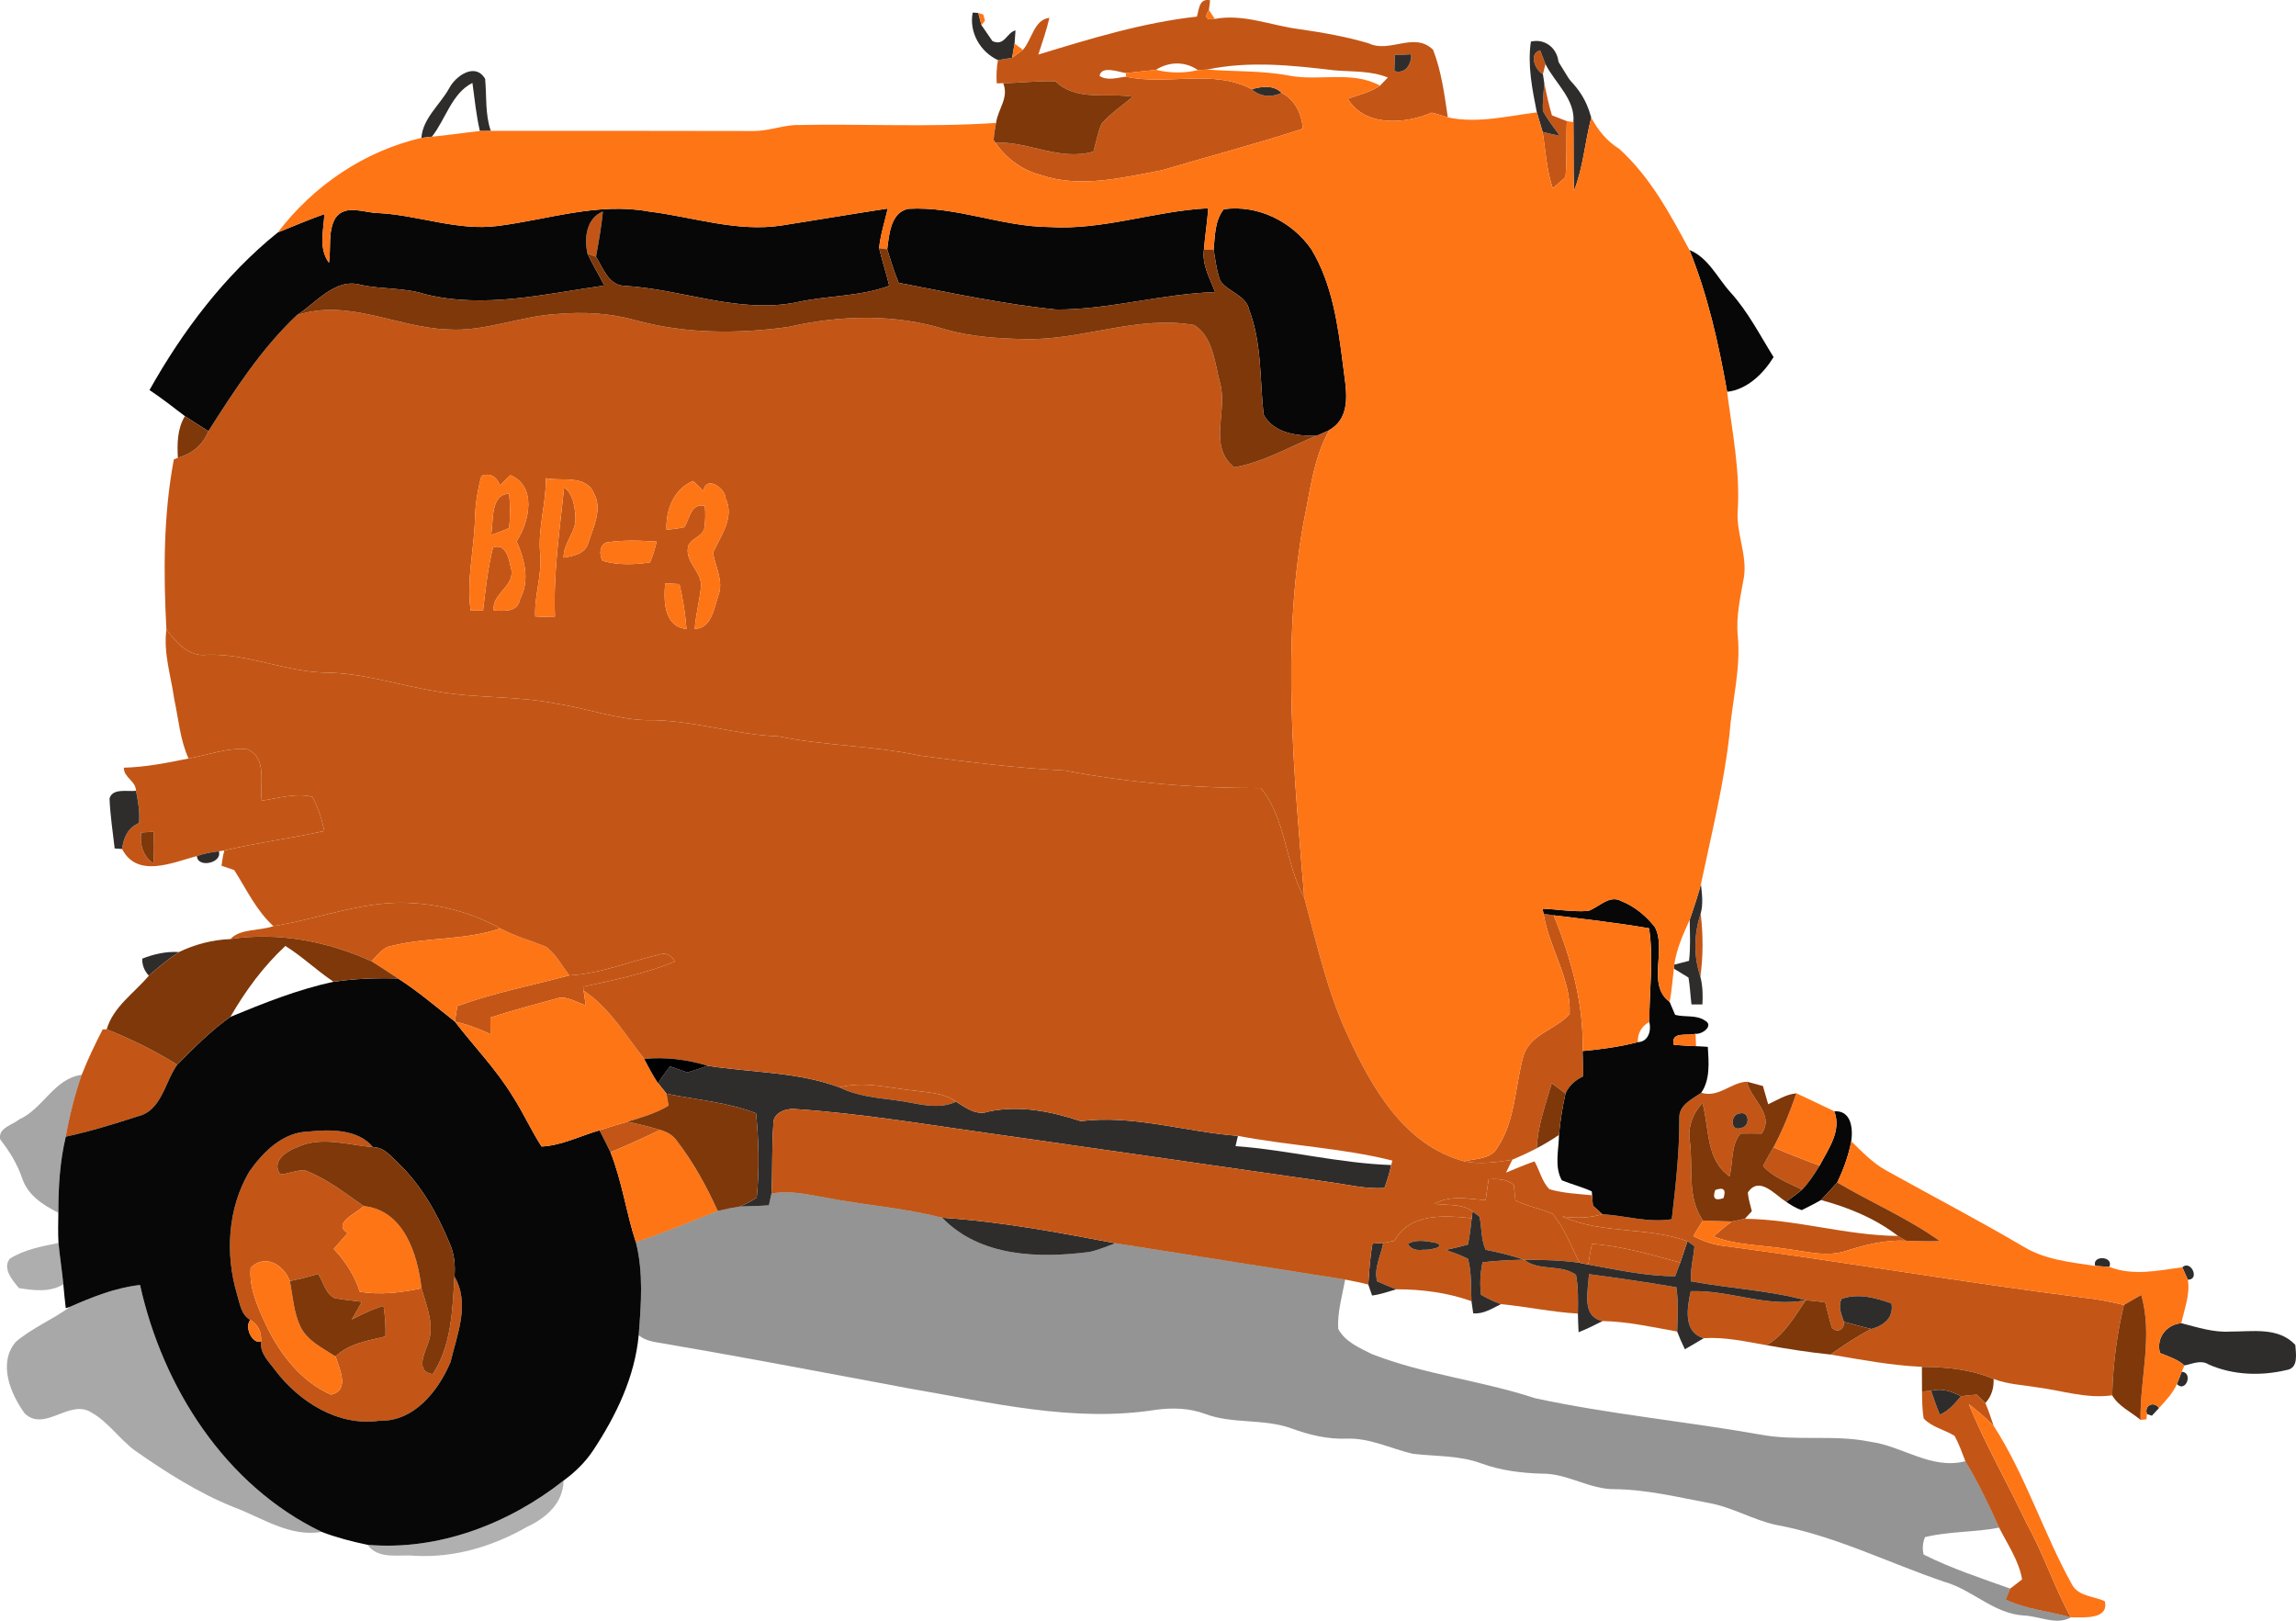 <svg width="17" height="12" viewBox="0 0 17 12" fill="none" xmlns="http://www.w3.org/2000/svg">
<path d="M8.862 0.123C8.879 0.066 8.878 -0.014 8.96 0.002C8.958 0.02 8.953 0.056 8.951 0.074C8.915 0.129 8.93 0.151 8.995 0.14C9.208 0.1 9.413 0.19 9.621 0.216C9.794 0.241 9.967 0.271 10.135 0.321C10.29 0.396 10.473 0.231 10.611 0.369C10.673 0.528 10.695 0.701 10.72 0.869C10.68 0.858 10.641 0.842 10.6 0.834C10.406 0.919 10.103 0.941 9.98 0.731C10.061 0.703 10.146 0.683 10.218 0.634C10.233 0.619 10.262 0.589 10.276 0.574C10.151 0.523 10.014 0.532 9.883 0.521C9.571 0.484 9.25 0.449 8.939 0.515C8.922 0.516 8.887 0.518 8.87 0.519C8.775 0.453 8.655 0.455 8.559 0.517C8.485 0.525 8.411 0.533 8.337 0.541C8.281 0.533 8.155 0.483 8.141 0.562C8.199 0.601 8.273 0.574 8.337 0.568C8.644 0.635 8.983 0.508 9.269 0.661C9.329 0.718 9.416 0.722 9.49 0.688C9.59 0.74 9.639 0.844 9.646 0.953C9.299 1.066 8.947 1.159 8.597 1.262C8.305 1.316 7.996 1.395 7.704 1.295C7.567 1.26 7.449 1.172 7.37 1.056C7.616 1.046 7.849 1.195 8.096 1.122C8.116 1.053 8.128 0.981 8.156 0.916C8.224 0.838 8.31 0.782 8.387 0.716C8.196 0.686 7.968 0.752 7.815 0.602C7.686 0.597 7.557 0.614 7.428 0.616L7.38 0.617C7.376 0.559 7.379 0.501 7.389 0.445C7.416 0.44 7.468 0.432 7.494 0.428C7.514 0.413 7.555 0.384 7.574 0.369C7.642 0.292 7.655 0.146 7.77 0.132C7.749 0.224 7.717 0.314 7.688 0.404C8.072 0.287 8.462 0.167 8.862 0.123ZM10.327 0.407C10.327 0.437 10.325 0.496 10.324 0.526C10.405 0.551 10.453 0.475 10.448 0.402C10.418 0.404 10.358 0.406 10.327 0.407Z" fill="#C35616"/>
<path d="M11.424 0.549C11.364 0.519 11.318 0.393 11.404 0.373C11.414 0.399 11.433 0.45 11.443 0.475C11.438 0.494 11.428 0.531 11.424 0.549Z" fill="#C35616"/>
<path d="M11.424 0.823C11.42 0.753 11.43 0.684 11.434 0.614C11.45 0.694 11.467 0.775 11.491 0.854C11.518 0.864 11.573 0.886 11.601 0.897C11.595 1.035 11.604 1.174 11.591 1.312C11.567 1.333 11.52 1.373 11.497 1.394C11.451 1.259 11.444 1.116 11.422 0.977C11.464 0.987 11.506 0.997 11.549 1.006C11.506 0.945 11.46 0.887 11.424 0.823Z" fill="#C35616"/>
<path d="M4.35 1.878C4.324 1.763 4.341 1.616 4.464 1.566C4.453 1.679 4.433 1.79 4.413 1.901C4.397 1.895 4.366 1.884 4.35 1.878Z" fill="#C35616"/>
<path d="M2.196 2.335C2.572 2.206 2.938 2.425 3.312 2.439C3.59 2.458 3.851 2.34 4.125 2.325C4.319 2.308 4.516 2.318 4.705 2.371C5.072 2.472 5.461 2.473 5.836 2.421C6.218 2.333 6.627 2.322 7.003 2.44C7.196 2.495 7.398 2.507 7.597 2.511C8.015 2.519 8.423 2.332 8.843 2.407C8.982 2.495 8.994 2.687 9.033 2.834C9.094 3.04 8.941 3.303 9.138 3.46C9.355 3.423 9.547 3.308 9.748 3.226C9.772 3.215 9.819 3.195 9.843 3.184C9.724 3.394 9.7 3.64 9.651 3.873C9.486 4.79 9.582 5.724 9.657 6.646C9.514 6.391 9.523 6.061 9.335 5.835C8.849 5.836 8.363 5.797 7.885 5.705C7.525 5.687 7.166 5.642 6.808 5.594C6.463 5.52 6.109 5.523 5.764 5.452C5.433 5.44 5.116 5.326 4.784 5.332C4.557 5.325 4.343 5.243 4.119 5.21C3.831 5.151 3.534 5.172 3.244 5.121C2.966 5.078 2.697 4.983 2.413 4.98C2.114 4.975 1.835 4.838 1.534 4.848C1.398 4.866 1.306 4.758 1.232 4.661C1.21 4.241 1.209 3.817 1.287 3.402L1.317 3.389C1.422 3.36 1.503 3.294 1.543 3.192C1.736 2.889 1.934 2.583 2.196 2.335ZM3.565 3.524C3.537 3.623 3.521 3.726 3.517 3.829C3.513 4.061 3.452 4.289 3.485 4.521C3.508 4.521 3.554 4.52 3.577 4.52C3.595 4.363 3.612 4.207 3.65 4.054C3.753 4.016 3.771 4.155 3.788 4.226C3.8 4.347 3.639 4.401 3.656 4.52C3.73 4.524 3.834 4.535 3.85 4.437C3.925 4.296 3.884 4.144 3.825 4.007C3.92 3.864 3.977 3.601 3.779 3.518C3.753 3.543 3.727 3.568 3.702 3.594C3.681 3.533 3.628 3.497 3.565 3.524ZM4.042 3.541C4.044 3.727 3.983 3.908 3.999 4.094C4.016 4.252 3.956 4.406 3.963 4.564C4.012 4.567 4.061 4.567 4.109 4.565C4.096 4.243 4.144 3.927 4.177 3.609C4.245 3.659 4.256 3.752 4.261 3.83C4.268 3.939 4.17 4.021 4.173 4.129C4.245 4.118 4.334 4.1 4.356 4.019C4.393 3.903 4.463 3.769 4.397 3.652C4.339 3.513 4.161 3.565 4.042 3.541ZM4.935 3.921C4.979 3.919 5.024 3.913 5.068 3.903C5.106 3.838 5.118 3.72 5.219 3.746C5.224 3.8 5.223 3.854 5.216 3.908C5.204 3.978 5.102 3.986 5.093 4.057C5.076 4.169 5.208 4.242 5.189 4.356C5.178 4.456 5.151 4.555 5.144 4.656C5.269 4.654 5.287 4.501 5.319 4.409C5.359 4.302 5.297 4.198 5.279 4.094C5.335 3.966 5.442 3.834 5.372 3.688C5.369 3.61 5.225 3.518 5.209 3.635C5.183 3.61 5.157 3.586 5.132 3.561C4.989 3.621 4.929 3.774 4.935 3.921ZM4.488 4.017C4.437 4.04 4.437 4.109 4.461 4.152C4.575 4.186 4.697 4.181 4.813 4.164C4.834 4.114 4.85 4.062 4.862 4.01C4.738 4.002 4.612 3.997 4.488 4.017ZM4.925 4.319C4.914 4.448 4.914 4.639 5.083 4.657C5.074 4.545 5.057 4.434 5.031 4.325C5.005 4.323 4.951 4.321 4.925 4.319Z" fill="#C35616"/>
<path d="M3.636 3.96C3.656 3.859 3.628 3.658 3.77 3.656C3.778 3.74 3.779 3.824 3.77 3.909C3.727 3.929 3.682 3.946 3.636 3.96Z" fill="#C35616"/>
<path d="M1.396 5.616C1.54 5.591 1.682 5.534 1.83 5.547C1.982 5.612 1.921 5.799 1.938 5.928C2.062 5.911 2.187 5.869 2.313 5.9C2.355 5.98 2.384 6.065 2.401 6.153C2.156 6.207 1.905 6.239 1.661 6.297L1.62 6.303C1.565 6.309 1.51 6.32 1.458 6.338C1.279 6.386 1.016 6.505 0.904 6.286C0.914 6.204 0.947 6.127 1.029 6.094C1.038 6.014 1.022 5.933 1.007 5.855C1.006 5.781 0.916 5.758 0.917 5.684C1.079 5.68 1.238 5.648 1.396 5.616ZM1.045 6.164C1.033 6.249 1.06 6.345 1.136 6.392C1.141 6.314 1.142 6.236 1.136 6.158C1.113 6.16 1.068 6.163 1.045 6.164Z" fill="#C35616"/>
<path d="M2.024 6.857C2.374 6.802 2.714 6.657 3.073 6.688C3.294 6.704 3.511 6.766 3.704 6.874C3.445 6.964 3.166 6.937 2.902 7.003C2.834 7.012 2.796 7.073 2.751 7.117C2.425 6.97 2.061 6.899 1.706 6.953C1.778 6.874 1.923 6.894 2.024 6.857Z" fill="#C35616"/>
<path d="M11.429 6.766C11.447 6.769 11.485 6.774 11.504 6.777C11.633 7.097 11.728 7.434 11.718 7.782C11.72 7.844 11.726 7.907 11.721 7.97C11.664 7.997 11.617 8.038 11.591 8.097C11.557 8.07 11.523 8.045 11.489 8.021C11.444 8.179 11.385 8.336 11.378 8.502C11.319 8.533 11.258 8.561 11.197 8.587C11.08 8.606 10.96 8.622 10.842 8.599C10.923 8.577 11.031 8.585 11.082 8.505C11.221 8.303 11.216 8.048 11.279 7.82C11.327 7.656 11.521 7.624 11.622 7.507C11.634 7.246 11.469 7.019 11.429 6.766Z" fill="#C35616"/>
<path d="M12.59 7.232C12.539 7.079 12.542 6.917 12.592 6.764C12.611 6.919 12.611 7.077 12.59 7.232Z" fill="#C35616"/>
<path d="M4.216 7.222C4.447 7.209 4.661 7.119 4.883 7.067C4.931 7.05 4.976 7.076 4.997 7.119C4.779 7.209 4.547 7.256 4.317 7.306L4.321 7.334C4.325 7.361 4.333 7.416 4.337 7.443C4.266 7.422 4.194 7.368 4.118 7.394C3.955 7.439 3.792 7.481 3.631 7.534C3.631 7.575 3.631 7.616 3.632 7.657C3.547 7.618 3.46 7.584 3.368 7.564C3.373 7.536 3.382 7.478 3.386 7.449C3.655 7.351 3.94 7.295 4.216 7.222Z" fill="#C35616"/>
<path d="M0.76 7.622L0.79 7.621C0.971 7.693 1.146 7.779 1.312 7.883C1.22 8.013 1.196 8.226 1.018 8.266C0.843 8.323 0.667 8.377 0.487 8.416C0.515 8.261 0.553 8.107 0.605 7.958C0.65 7.843 0.704 7.731 0.76 7.622Z" fill="#C35616"/>
<path d="M6.216 8.051C6.4 8.002 6.586 8.057 6.77 8.075C6.875 8.09 6.989 8.091 7.079 8.157C6.935 8.224 6.782 8.164 6.635 8.147C6.493 8.128 6.347 8.116 6.216 8.051Z" fill="#C35616"/>
<path d="M12.596 8.091C12.727 8.13 12.815 8.014 12.935 8.009C12.963 8.144 13.142 8.247 13.044 8.393C12.992 8.392 12.939 8.392 12.887 8.393C12.814 8.48 12.833 8.605 12.806 8.71C12.627 8.585 12.658 8.353 12.605 8.167C12.534 8.243 12.495 8.346 12.512 8.45C12.538 8.648 12.488 8.862 12.609 9.037C12.584 9.074 12.561 9.112 12.538 9.152C12.602 9.186 12.671 9.211 12.744 9.222C13.643 9.341 14.536 9.495 15.436 9.609C15.533 9.619 15.63 9.639 15.726 9.662C15.673 9.881 15.645 10.105 15.639 10.331C15.451 10.358 15.268 10.296 15.084 10.272C14.976 10.254 14.864 10.25 14.761 10.21C14.593 10.139 14.41 10.121 14.23 10.12C14.002 10.11 13.778 10.067 13.553 10.029C13.65 9.961 13.748 9.895 13.854 9.84C13.947 9.816 14.023 9.757 14.005 9.651C13.888 9.609 13.758 9.573 13.636 9.617C13.607 9.674 13.634 9.731 13.653 9.787C13.657 9.844 13.602 9.874 13.563 9.829C13.544 9.768 13.531 9.705 13.514 9.643C13.466 9.636 13.418 9.631 13.37 9.627C13.092 9.553 12.803 9.539 12.521 9.487C12.514 9.399 12.539 9.314 12.546 9.227C12.533 9.218 12.507 9.199 12.494 9.19C12.195 9.081 11.858 9.139 11.568 9.007C11.667 9.021 11.767 9.019 11.864 8.99C12.035 9.001 12.205 9.055 12.378 9.027C12.407 8.779 12.435 8.531 12.434 8.281C12.429 8.181 12.528 8.139 12.596 8.091ZM12.877 8.245C12.81 8.255 12.811 8.382 12.891 8.351C12.962 8.342 12.954 8.221 12.877 8.245Z" fill="#C35616"/>
<path d="M4.439 8.369C4.507 8.346 4.575 8.325 4.644 8.306C4.726 8.322 4.808 8.342 4.888 8.366C4.766 8.424 4.644 8.48 4.52 8.531C4.494 8.476 4.466 8.423 4.439 8.369Z" fill="#C35616"/>
<path d="M1.847 8.673C1.95 8.527 2.095 8.382 2.286 8.378C2.446 8.361 2.653 8.36 2.762 8.494C2.577 8.478 2.381 8.41 2.203 8.493C2.122 8.523 2.006 8.597 2.075 8.695C2.137 8.692 2.197 8.66 2.26 8.666C2.419 8.726 2.554 8.834 2.693 8.93C2.643 8.982 2.457 9.056 2.574 9.13C2.541 9.17 2.505 9.208 2.471 9.247C2.557 9.338 2.626 9.443 2.664 9.564C2.816 9.59 2.972 9.57 3.121 9.539C3.159 9.673 3.224 9.819 3.165 9.958C3.138 10.032 3.079 10.157 3.204 10.174C3.344 9.96 3.35 9.698 3.365 9.451C3.482 9.653 3.385 9.878 3.336 10.084C3.247 10.297 3.066 10.527 2.811 10.519C2.505 10.564 2.216 10.38 2.037 10.145C1.991 10.081 1.923 10.021 1.933 9.934C1.939 9.868 1.912 9.805 1.853 9.773C1.785 9.735 1.777 9.654 1.756 9.587C1.666 9.287 1.685 8.945 1.847 8.673ZM1.856 9.387C1.843 9.539 1.91 9.681 1.972 9.815C2.074 10.027 2.231 10.23 2.451 10.326C2.593 10.294 2.513 10.134 2.484 10.043C2.585 9.946 2.724 9.927 2.854 9.895C2.857 9.819 2.851 9.744 2.84 9.669C2.757 9.693 2.68 9.731 2.604 9.77C2.629 9.727 2.655 9.683 2.679 9.639C2.612 9.629 2.544 9.625 2.477 9.611C2.408 9.578 2.395 9.491 2.355 9.432C2.286 9.454 2.216 9.471 2.146 9.485C2.1 9.364 1.962 9.28 1.856 9.387ZM2.82 10.134C2.842 10.156 2.842 10.156 2.82 10.134Z" fill="#C35616"/>
<path d="M13.131 8.495C13.244 8.543 13.358 8.589 13.473 8.63C13.435 8.693 13.394 8.755 13.344 8.808C13.243 8.759 13.131 8.719 13.054 8.633C13.078 8.586 13.104 8.541 13.131 8.495Z" fill="#C35616"/>
<path d="M11.022 8.732C11.085 8.727 11.155 8.729 11.208 8.772C11.212 8.811 11.216 8.85 11.221 8.889C11.309 8.931 11.405 8.948 11.495 8.987C11.585 9.093 11.632 9.228 11.696 9.35C11.56 9.33 11.422 9.328 11.285 9.327C11.192 9.296 11.097 9.272 11.001 9.254C10.964 9.177 10.973 9.089 10.954 9.008C10.941 8.998 10.916 8.979 10.903 8.969C10.822 8.909 10.716 8.927 10.622 8.913C10.74 8.846 10.873 8.877 11 8.886C11.007 8.834 11.014 8.783 11.022 8.732Z" fill="#C35616"/>
<path d="M10.325 9.187C10.438 8.979 10.697 8.999 10.897 9.02C10.89 9.085 10.882 9.151 10.869 9.215C10.814 9.23 10.759 9.243 10.704 9.255C10.76 9.273 10.815 9.294 10.869 9.32C10.897 9.422 10.89 9.529 10.895 9.634C10.716 9.57 10.526 9.546 10.338 9.546C10.29 9.527 10.243 9.508 10.197 9.487C10.17 9.393 10.225 9.295 10.242 9.203C10.263 9.199 10.304 9.191 10.325 9.187ZM10.424 9.21C10.445 9.247 10.484 9.261 10.54 9.253C10.562 9.258 10.713 9.238 10.635 9.203C10.567 9.19 10.486 9.173 10.424 9.21Z" fill="#C35616"/>
<path d="M12.823 9.044C12.847 9.039 12.895 9.029 12.919 9.024C13.3 9.028 13.671 9.148 14.053 9.151C14.067 9.159 14.095 9.177 14.11 9.186C13.962 9.18 13.82 9.214 13.681 9.258C13.53 9.312 13.373 9.265 13.221 9.246C13.043 9.218 12.857 9.221 12.688 9.155C12.732 9.116 12.776 9.078 12.823 9.044Z" fill="#C35616"/>
<path d="M11.787 9.21C12.01 9.225 12.225 9.291 12.441 9.348C12.431 9.373 12.413 9.424 12.403 9.449C12.186 9.449 11.972 9.401 11.76 9.363C11.767 9.311 11.777 9.26 11.787 9.21Z" fill="#C35616"/>
<path d="M10.977 9.346C11.079 9.334 11.182 9.329 11.285 9.327C11.396 9.415 11.556 9.357 11.669 9.439C11.687 9.534 11.684 9.63 11.683 9.726C11.491 9.715 11.303 9.674 11.113 9.656C11.061 9.637 11.013 9.614 10.966 9.587C10.956 9.507 10.96 9.425 10.977 9.346Z" fill="#C35616"/>
<path d="M11.765 9.434C11.981 9.463 12.197 9.494 12.412 9.531C12.428 9.639 12.421 9.749 12.418 9.859C12.235 9.826 12.053 9.785 11.866 9.781C11.704 9.748 11.761 9.551 11.765 9.434Z" fill="#C35616"/>
<path d="M12.519 9.56C12.805 9.55 13.082 9.683 13.37 9.627C13.287 9.749 13.212 9.884 13.08 9.96C12.927 9.933 12.772 9.898 12.615 9.908C12.46 9.864 12.492 9.68 12.519 9.56Z" fill="#C35616"/>
<path d="M14.231 10.303C14.248 10.301 14.282 10.299 14.298 10.298C14.318 10.357 14.339 10.416 14.363 10.474C14.429 10.447 14.474 10.391 14.519 10.338C14.558 10.333 14.598 10.328 14.637 10.326C14.653 10.341 14.684 10.372 14.7 10.388C14.723 10.443 14.742 10.499 14.761 10.556C14.703 10.499 14.642 10.446 14.578 10.397C14.701 10.7 14.867 10.984 15.006 11.281C15.131 11.504 15.209 11.75 15.333 11.975C15.173 11.929 15.002 11.916 14.851 11.843C14.859 11.823 14.876 11.783 14.884 11.762C14.906 11.745 14.95 11.711 14.972 11.694C14.948 11.554 14.864 11.435 14.802 11.311C14.727 11.143 14.647 10.977 14.552 10.819C14.527 10.755 14.505 10.691 14.472 10.631C14.397 10.585 14.303 10.567 14.243 10.502C14.232 10.435 14.232 10.369 14.231 10.303Z" fill="#C35616"/>
<path d="M7.202 0.093L7.243 0.096C7.249 0.118 7.261 0.163 7.267 0.186C7.294 0.225 7.321 0.265 7.348 0.304C7.438 0.346 7.453 0.241 7.519 0.225C7.517 0.249 7.514 0.299 7.512 0.323C7.508 0.349 7.498 0.402 7.494 0.428C7.468 0.432 7.416 0.44 7.389 0.445C7.257 0.384 7.174 0.238 7.202 0.093Z" fill="#2F2D2C"/>
<path d="M11.335 0.308C11.436 0.284 11.526 0.352 11.539 0.455C11.54 0.457 11.542 0.462 11.543 0.464C11.561 0.493 11.596 0.55 11.614 0.579C11.618 0.584 11.626 0.594 11.63 0.6C11.686 0.659 11.732 0.726 11.76 0.804C11.761 0.806 11.763 0.811 11.764 0.813C11.768 0.828 11.777 0.857 11.782 0.871C11.735 1.051 11.723 1.239 11.654 1.413C11.649 1.243 11.652 1.074 11.65 0.904C11.664 0.734 11.514 0.615 11.443 0.475C11.433 0.45 11.414 0.399 11.404 0.373C11.318 0.393 11.364 0.519 11.424 0.549C11.426 0.566 11.432 0.598 11.434 0.614C11.43 0.684 11.42 0.753 11.424 0.823C11.46 0.887 11.506 0.945 11.549 1.006C11.506 0.997 11.464 0.987 11.422 0.977C11.408 0.929 11.393 0.88 11.379 0.832C11.345 0.66 11.309 0.484 11.335 0.308Z" fill="#2F2D2C"/>
<path d="M10.327 0.407C10.358 0.406 10.418 0.404 10.448 0.402C10.453 0.475 10.405 0.551 10.324 0.526C10.325 0.496 10.327 0.437 10.327 0.407Z" fill="#2F2D2C"/>
<path d="M3.326 0.653C3.375 0.56 3.52 0.46 3.592 0.584C3.604 0.713 3.591 0.845 3.634 0.969C3.614 0.969 3.573 0.97 3.553 0.97C3.526 0.853 3.514 0.733 3.498 0.614C3.345 0.69 3.3 0.883 3.198 1.012C3.178 1.014 3.139 1.019 3.12 1.021C3.13 0.876 3.259 0.775 3.326 0.653Z" fill="#2F2D2C"/>
<path d="M9.981 0.62C10.112 0.552 9.988 0.767 9.981 0.62Z" fill="#2F2D2C"/>
<path d="M9.269 0.661C9.342 0.639 9.431 0.628 9.49 0.688C9.416 0.722 9.329 0.718 9.269 0.661Z" fill="#2F2D2C"/>
<path d="M2.483 1.615C2.56 1.505 2.703 1.58 2.81 1.578C3.104 1.595 3.389 1.711 3.685 1.673C4.056 1.626 4.428 1.496 4.804 1.566C5.132 1.606 5.457 1.721 5.79 1.669C6.051 1.628 6.311 1.584 6.573 1.544C6.551 1.641 6.519 1.737 6.509 1.837C6.531 1.93 6.562 2.022 6.584 2.116C6.367 2.197 6.13 2.187 5.905 2.237C5.47 2.328 5.048 2.138 4.616 2.116C4.503 2.106 4.464 1.983 4.413 1.901C4.433 1.79 4.453 1.679 4.464 1.566C4.341 1.616 4.324 1.763 4.35 1.878C4.387 1.958 4.434 2.035 4.475 2.114C4.036 2.176 3.587 2.288 3.146 2.178C2.993 2.129 2.83 2.143 2.674 2.11C2.484 2.053 2.341 2.243 2.196 2.335C1.934 2.583 1.736 2.889 1.543 3.192C1.485 3.155 1.426 3.119 1.369 3.081C1.283 3.015 1.197 2.948 1.107 2.888C1.352 2.45 1.666 2.036 2.057 1.721C2.172 1.675 2.286 1.626 2.402 1.585C2.396 1.706 2.357 1.839 2.436 1.946C2.452 1.837 2.426 1.713 2.483 1.615Z" fill="#070707"/>
<path d="M6.569 1.846C6.583 1.738 6.594 1.572 6.726 1.546C7.08 1.526 7.417 1.679 7.77 1.681C8.169 1.706 8.55 1.561 8.946 1.542C8.939 1.645 8.922 1.746 8.914 1.849C8.899 1.961 8.958 2.061 8.997 2.163C8.602 2.175 8.218 2.293 7.823 2.292C7.429 2.253 7.041 2.168 6.654 2.094C6.62 2.013 6.595 1.929 6.569 1.846Z" fill="#070707"/>
<path d="M9.061 1.549C9.312 1.514 9.566 1.639 9.709 1.845C9.865 2.102 9.907 2.41 9.944 2.704C9.963 2.871 10.018 3.081 9.843 3.184C9.819 3.195 9.772 3.215 9.748 3.226C9.606 3.23 9.43 3.208 9.356 3.07C9.327 2.812 9.344 2.545 9.25 2.297C9.227 2.184 9.094 2.164 9.035 2.079C9.008 2.005 8.999 1.925 8.986 1.848C8.996 1.746 8.994 1.634 9.061 1.549Z" fill="#070707"/>
<path d="M12.509 1.851C12.651 1.909 12.716 2.059 12.815 2.167C12.943 2.309 13.031 2.482 13.132 2.644C13.057 2.766 12.937 2.884 12.788 2.901C12.725 2.544 12.645 2.188 12.509 1.851Z" fill="#070707"/>
<path d="M0.811 5.912C0.833 5.833 0.945 5.863 1.007 5.855C1.022 5.933 1.038 6.014 1.029 6.094C0.947 6.127 0.914 6.204 0.904 6.286C0.89 6.285 0.863 6.283 0.849 6.282C0.835 6.159 0.816 6.036 0.811 5.912Z" fill="#2F2D2C"/>
<path d="M1.62 6.303C1.565 6.309 1.51 6.32 1.458 6.338C1.462 6.43 1.649 6.39 1.62 6.303Z" fill="#2F2D2C"/>
<path d="M12.511 6.81C12.541 6.723 12.57 6.636 12.594 6.547C12.602 6.619 12.612 6.693 12.592 6.764C12.542 6.917 12.539 7.079 12.59 7.232C12.607 7.299 12.609 7.368 12.605 7.437C12.585 7.437 12.544 7.437 12.524 7.437C12.516 7.371 12.513 7.304 12.502 7.238C12.466 7.216 12.43 7.194 12.394 7.172L12.397 7.142C12.424 7.135 12.478 7.121 12.506 7.114C12.518 7.013 12.512 6.911 12.511 6.81Z" fill="#2F2D2C"/>
<path d="M11.762 6.744C11.841 6.715 11.917 6.623 12.005 6.672C12.103 6.711 12.188 6.781 12.253 6.864C12.343 7.032 12.19 7.291 12.362 7.418C12.372 7.442 12.393 7.489 12.403 7.514C12.474 7.533 12.557 7.513 12.62 7.554C12.696 7.592 12.603 7.661 12.554 7.654C12.493 7.672 12.368 7.633 12.393 7.736C12.448 7.74 12.503 7.744 12.558 7.746C12.579 7.747 12.623 7.749 12.645 7.751C12.652 7.864 12.664 7.994 12.596 8.091C12.528 8.139 12.429 8.181 12.434 8.281C12.435 8.531 12.407 8.779 12.378 9.027C12.205 9.055 12.035 9.001 11.864 8.99C11.846 8.974 11.811 8.943 11.794 8.927C11.792 8.908 11.789 8.869 11.788 8.85L11.786 8.821C11.714 8.788 11.637 8.769 11.564 8.739C11.507 8.637 11.542 8.513 11.543 8.403C11.552 8.3 11.569 8.197 11.591 8.097C11.617 8.038 11.664 7.997 11.721 7.97C11.726 7.907 11.72 7.844 11.718 7.782C11.855 7.769 11.993 7.751 12.127 7.716C12.205 7.714 12.228 7.63 12.212 7.567C12.211 7.336 12.245 7.104 12.21 6.873C11.976 6.833 11.74 6.806 11.504 6.777C11.485 6.774 11.447 6.769 11.429 6.766L11.421 6.728C11.534 6.732 11.648 6.754 11.762 6.744ZM11.913 8.021C11.935 8.043 11.935 8.043 11.913 8.021Z" fill="#070707"/>
<path d="M1.053 7.098C1.139 7.064 1.232 7.043 1.325 7.049C1.246 7.102 1.172 7.16 1.102 7.224C1.069 7.188 1.052 7.147 1.053 7.098Z" fill="#2F2D2C"/>
<path d="M2.47 7.269C2.628 7.246 2.788 7.24 2.948 7.245C3.096 7.34 3.23 7.455 3.368 7.564C3.511 7.75 3.676 7.919 3.798 8.12C3.875 8.24 3.933 8.37 4.01 8.489C4.16 8.481 4.296 8.41 4.439 8.369C4.466 8.423 4.494 8.476 4.52 8.531C4.606 8.746 4.636 8.978 4.708 9.197C4.765 9.422 4.747 9.657 4.729 9.886C4.7 10.197 4.561 10.483 4.391 10.74C4.333 10.827 4.257 10.901 4.173 10.962C3.766 11.283 3.245 11.483 2.722 11.438C2.606 11.414 2.491 11.384 2.381 11.342C1.667 10.998 1.205 10.272 1.037 9.514C0.856 9.534 0.686 9.602 0.52 9.675L0.487 9.686C0.48 9.627 0.474 9.568 0.469 9.509C0.459 9.407 0.443 9.305 0.433 9.203C0.429 9.128 0.431 9.053 0.432 8.979C0.432 8.79 0.443 8.601 0.487 8.416C0.667 8.377 0.843 8.323 1.018 8.266C1.196 8.226 1.22 8.013 1.312 7.883C1.436 7.758 1.561 7.631 1.706 7.529C1.955 7.426 2.206 7.326 2.47 7.269ZM1.847 8.673C1.685 8.945 1.666 9.287 1.756 9.587C1.777 9.654 1.785 9.735 1.853 9.773C1.81 9.824 1.863 9.95 1.933 9.934C1.923 10.021 1.991 10.081 2.037 10.145C2.216 10.38 2.505 10.564 2.811 10.519C3.066 10.527 3.247 10.297 3.336 10.084C3.385 9.878 3.482 9.653 3.365 9.451C3.372 9.367 3.364 9.282 3.329 9.205C3.239 8.988 3.122 8.779 2.952 8.615C2.896 8.563 2.845 8.493 2.762 8.494C2.653 8.36 2.446 8.361 2.286 8.378C2.095 8.382 1.95 8.527 1.847 8.673Z" fill="#070707"/>
<path d="M4.961 7.896C5.004 7.911 5.047 7.924 5.089 7.94C5.14 7.926 5.189 7.908 5.239 7.891C5.565 7.942 5.904 7.935 6.216 8.051C6.347 8.116 6.493 8.128 6.635 8.147C6.782 8.164 6.935 8.224 7.079 8.157C7.153 8.203 7.229 8.262 7.32 8.23C7.55 8.181 7.784 8.229 8.002 8.301C8.393 8.252 8.777 8.381 9.166 8.41C9.161 8.429 9.152 8.467 9.148 8.486C9.534 8.514 9.913 8.613 10.301 8.626C10.289 8.684 10.271 8.74 10.251 8.796C10.113 8.805 9.977 8.77 9.841 8.752C9.02 8.634 8.2 8.516 7.379 8.399C6.881 8.33 6.384 8.244 5.881 8.211C5.812 8.206 5.719 8.244 5.726 8.327C5.713 8.497 5.722 8.667 5.712 8.838C5.707 8.859 5.698 8.902 5.693 8.924C5.622 8.93 5.55 8.93 5.478 8.933C5.522 8.915 5.563 8.893 5.603 8.867C5.623 8.66 5.619 8.45 5.598 8.243C5.386 8.16 5.157 8.144 4.935 8.098C4.919 8.079 4.888 8.039 4.872 8.019C4.9 7.977 4.929 7.936 4.961 7.896Z" fill="#2F2D2C"/>
<path d="M12.891 8.351C12.962 8.342 12.954 8.221 12.877 8.245C12.81 8.255 12.811 8.382 12.891 8.351Z" fill="#2F2D2C"/>
<path d="M13.581 8.228C13.707 8.22 13.721 8.354 13.707 8.45C13.687 8.556 13.65 8.658 13.603 8.755C13.563 8.799 13.524 8.842 13.483 8.885C13.437 8.912 13.388 8.936 13.34 8.96C13.298 8.946 13.26 8.922 13.225 8.898C13.265 8.869 13.305 8.839 13.344 8.808C13.394 8.755 13.435 8.693 13.473 8.63C13.537 8.508 13.638 8.371 13.581 8.228Z" fill="#070707"/>
<path d="M10.903 8.969C10.916 8.979 10.941 8.998 10.954 9.008C10.973 9.089 10.964 9.177 11.001 9.254C11.097 9.272 11.192 9.296 11.285 9.327C11.182 9.329 11.079 9.334 10.977 9.346C10.96 9.425 10.956 9.507 10.966 9.587C11.013 9.614 11.061 9.637 11.113 9.656C11.048 9.688 10.983 9.731 10.908 9.724C10.905 9.702 10.898 9.657 10.895 9.634C10.89 9.529 10.897 9.422 10.869 9.32C10.815 9.294 10.76 9.273 10.704 9.255C10.759 9.243 10.814 9.23 10.869 9.215C10.882 9.151 10.89 9.085 10.897 9.02L10.903 8.969Z" fill="#2F2D2C"/>
<path d="M6.976 9.016C7.407 9.044 7.835 9.125 8.259 9.205C8.196 9.228 8.135 9.254 8.07 9.269C7.694 9.318 7.258 9.308 6.976 9.016Z" fill="#2F2D2C"/>
<path d="M10.162 9.208C10.182 9.207 10.222 9.204 10.242 9.203C10.225 9.295 10.17 9.393 10.197 9.487C10.243 9.508 10.29 9.527 10.338 9.546C10.279 9.563 10.22 9.585 10.159 9.592C10.152 9.572 10.138 9.531 10.131 9.511C10.138 9.409 10.144 9.308 10.162 9.208Z" fill="#2F2D2C"/>
<path d="M10.424 9.21C10.486 9.173 10.567 9.19 10.635 9.203C10.713 9.238 10.562 9.258 10.54 9.253C10.484 9.261 10.445 9.247 10.424 9.21Z" fill="#2F2D2C"/>
<path d="M12.494 9.19C12.507 9.199 12.533 9.218 12.546 9.227C12.539 9.314 12.514 9.399 12.521 9.487C12.803 9.539 13.092 9.553 13.37 9.627C13.082 9.683 12.805 9.55 12.519 9.56C12.492 9.68 12.46 9.864 12.615 9.908C12.568 9.936 12.522 9.964 12.475 9.99C12.454 9.947 12.435 9.903 12.418 9.859C12.421 9.749 12.428 9.639 12.412 9.531C12.197 9.494 11.981 9.463 11.765 9.434C11.761 9.551 11.704 9.748 11.866 9.781C11.808 9.811 11.749 9.84 11.688 9.864C11.686 9.83 11.684 9.761 11.683 9.726C11.684 9.63 11.687 9.534 11.669 9.439C11.556 9.357 11.396 9.415 11.285 9.327C11.422 9.328 11.56 9.33 11.696 9.35C11.712 9.353 11.744 9.36 11.76 9.363C11.972 9.401 12.186 9.449 12.403 9.449C12.413 9.424 12.431 9.373 12.441 9.348C12.459 9.295 12.476 9.243 12.494 9.19Z" fill="#2F2D2C"/>
<path d="M15.513 9.373C15.488 9.291 15.653 9.3 15.618 9.38C15.592 9.378 15.539 9.375 15.513 9.373Z" fill="#2F2D2C"/>
<path d="M16.158 9.383C16.222 9.325 16.291 9.476 16.199 9.475C16.189 9.452 16.168 9.406 16.158 9.383Z" fill="#2F2D2C"/>
<path d="M13.636 9.617C13.758 9.573 13.888 9.609 14.005 9.651C14.023 9.757 13.947 9.816 13.854 9.84C13.787 9.822 13.72 9.804 13.653 9.787C13.634 9.731 13.607 9.674 13.636 9.617Z" fill="#2F2D2C"/>
<path d="M15.95 9.603C16.022 9.58 16.046 9.604 16.023 9.676C15.951 9.698 15.927 9.674 15.95 9.603Z" fill="#2F2D2C"/>
<path d="M15.993 10.018C15.962 9.908 16.04 9.806 16.151 9.797C16.269 9.827 16.389 9.867 16.513 9.859C16.676 9.86 16.87 9.823 16.995 9.958C16.999 10.023 17.021 10.131 16.929 10.144C16.74 10.189 16.533 10.182 16.354 10.103C16.296 10.066 16.234 10.098 16.174 10.11C16.123 10.064 16.055 10.043 15.993 10.018Z" fill="#2F2D2C"/>
<path d="M16.118 10.248C16.127 10.225 16.145 10.179 16.154 10.156C16.241 10.163 16.184 10.315 16.118 10.248Z" fill="#2F2D2C"/>
<path d="M14.298 10.298C14.377 10.276 14.45 10.301 14.519 10.338C14.474 10.391 14.429 10.447 14.363 10.474C14.339 10.416 14.318 10.357 14.298 10.298Z" fill="#2F2D2C"/>
<path d="M15.896 10.47C15.874 10.406 15.947 10.37 15.986 10.425C15.973 10.44 15.946 10.468 15.933 10.482L15.896 10.47Z" fill="#2F2D2C"/>
<path d="M7.243 0.096L7.28 0.107L7.293 0.153L7.267 0.186C7.261 0.163 7.249 0.118 7.243 0.096Z" fill="#FE7516"/>
<path d="M8.951 0.074C8.915 0.129 8.93 0.151 8.995 0.14C8.984 0.123 8.962 0.09 8.951 0.074Z" fill="#FE7516"/>
<path d="M7.512 0.323C7.528 0.335 7.559 0.357 7.574 0.369C7.555 0.384 7.514 0.413 7.494 0.428C7.498 0.402 7.508 0.349 7.512 0.323Z" fill="#FE7516"/>
<path d="M11.539 0.455C11.54 0.457 11.542 0.462 11.543 0.464L11.539 0.455Z" fill="#FE7516"/>
<path d="M8.337 0.541C8.411 0.533 8.485 0.525 8.559 0.517C8.661 0.542 8.767 0.543 8.87 0.519C8.887 0.518 8.922 0.516 8.939 0.515C9.14 0.531 9.342 0.522 9.541 0.559C9.765 0.604 10.008 0.52 10.218 0.634C10.146 0.683 10.061 0.703 9.98 0.731C10.103 0.941 10.406 0.919 10.6 0.834C10.641 0.842 10.68 0.858 10.72 0.869C10.94 0.916 11.161 0.859 11.379 0.832C11.393 0.88 11.408 0.929 11.422 0.977C11.444 1.116 11.451 1.259 11.497 1.394C11.52 1.373 11.567 1.333 11.591 1.312C11.604 1.174 11.595 1.035 11.601 0.897L11.65 0.904C11.652 1.074 11.649 1.243 11.654 1.413C11.723 1.239 11.735 1.051 11.782 0.871C11.832 0.964 11.898 1.046 11.989 1.102C12.217 1.308 12.365 1.583 12.509 1.851C12.645 2.188 12.725 2.544 12.788 2.901C12.825 3.195 12.886 3.489 12.866 3.786C12.856 3.95 12.936 4.105 12.913 4.27C12.888 4.415 12.852 4.56 12.867 4.71C12.89 4.956 12.824 5.195 12.805 5.44C12.763 5.814 12.671 6.179 12.594 6.547C12.57 6.636 12.541 6.723 12.511 6.81C12.463 6.917 12.413 7.025 12.397 7.142L12.394 7.172C12.383 7.254 12.379 7.337 12.362 7.418C12.19 7.291 12.343 7.032 12.253 6.864C12.188 6.781 12.103 6.711 12.005 6.672C11.917 6.623 11.841 6.715 11.762 6.744C11.648 6.754 11.534 6.732 11.421 6.728L11.429 6.766C11.469 7.019 11.634 7.246 11.622 7.507C11.521 7.624 11.327 7.656 11.279 7.82C11.216 8.048 11.221 8.303 11.082 8.505C11.031 8.585 10.923 8.577 10.842 8.599C10.405 8.483 10.163 8.065 9.986 7.682C9.83 7.353 9.752 6.996 9.657 6.646C9.582 5.724 9.486 4.79 9.651 3.873C9.7 3.64 9.724 3.394 9.843 3.184C10.018 3.081 9.963 2.871 9.944 2.704C9.907 2.41 9.865 2.102 9.709 1.845C9.566 1.639 9.312 1.514 9.061 1.549C8.994 1.634 8.996 1.746 8.986 1.848C8.968 1.848 8.932 1.848 8.914 1.849C8.922 1.746 8.939 1.645 8.946 1.542C8.55 1.561 8.169 1.706 7.77 1.681C7.417 1.679 7.08 1.526 6.726 1.546C6.594 1.572 6.583 1.738 6.569 1.846C6.554 1.844 6.524 1.839 6.509 1.837C6.519 1.737 6.551 1.641 6.573 1.544C6.311 1.584 6.051 1.628 5.79 1.669C5.457 1.721 5.132 1.606 4.804 1.566C4.428 1.496 4.056 1.626 3.685 1.673C3.389 1.711 3.104 1.595 2.81 1.578C2.703 1.58 2.56 1.505 2.483 1.615C2.426 1.713 2.452 1.837 2.436 1.946C2.357 1.839 2.396 1.706 2.402 1.585C2.286 1.626 2.172 1.675 2.057 1.721C2.319 1.376 2.697 1.119 3.12 1.021C3.139 1.019 3.178 1.014 3.198 1.012C3.316 1.001 3.435 0.983 3.553 0.97C3.573 0.97 3.614 0.969 3.634 0.969C4.282 0.969 4.929 0.968 5.577 0.97C5.681 0.971 5.779 0.933 5.883 0.926C6.38 0.915 6.878 0.944 7.375 0.91C7.367 0.952 7.36 0.993 7.357 1.036L7.37 1.056C7.449 1.172 7.567 1.26 7.704 1.295C7.996 1.395 8.305 1.316 8.597 1.262C8.947 1.159 9.299 1.066 9.646 0.953C9.639 0.844 9.59 0.74 9.49 0.688C9.431 0.628 9.342 0.639 9.269 0.661C8.983 0.508 8.644 0.635 8.337 0.568L8.337 0.541ZM9.981 0.62C10.112 0.552 9.988 0.767 9.981 0.62Z" fill="#FE7516"/>
<path d="M11.76 0.804C11.761 0.806 11.763 0.811 11.764 0.813L11.76 0.804Z" fill="#FE7516"/>
<path d="M3.565 3.524C3.628 3.497 3.681 3.533 3.702 3.594C3.727 3.568 3.753 3.543 3.779 3.518C3.977 3.601 3.92 3.864 3.825 4.007C3.884 4.144 3.925 4.296 3.85 4.437C3.834 4.535 3.73 4.524 3.656 4.52C3.639 4.401 3.8 4.347 3.788 4.226C3.771 4.155 3.753 4.016 3.65 4.054C3.612 4.207 3.595 4.363 3.577 4.52C3.554 4.52 3.508 4.521 3.485 4.521C3.452 4.289 3.513 4.061 3.517 3.829C3.521 3.726 3.537 3.623 3.565 3.524ZM3.636 3.96C3.682 3.946 3.727 3.929 3.77 3.909C3.779 3.824 3.778 3.74 3.77 3.656C3.628 3.658 3.656 3.859 3.636 3.96Z" fill="#FE7516"/>
<path d="M4.042 3.541C4.161 3.565 4.339 3.513 4.397 3.652C4.463 3.769 4.393 3.903 4.356 4.019C4.334 4.1 4.245 4.118 4.173 4.129C4.17 4.021 4.268 3.939 4.261 3.83C4.256 3.752 4.245 3.659 4.177 3.609C4.144 3.927 4.096 4.243 4.109 4.565C4.061 4.567 4.012 4.567 3.963 4.564C3.956 4.406 4.016 4.252 3.999 4.094C3.983 3.908 4.044 3.727 4.042 3.541Z" fill="#FE7516"/>
<path d="M4.935 3.921C4.929 3.774 4.989 3.621 5.132 3.561C5.157 3.586 5.183 3.61 5.209 3.635C5.225 3.518 5.369 3.61 5.372 3.688C5.442 3.834 5.335 3.966 5.279 4.094C5.297 4.198 5.359 4.302 5.319 4.409C5.287 4.501 5.269 4.654 5.144 4.656C5.151 4.555 5.178 4.456 5.189 4.356C5.208 4.242 5.076 4.169 5.093 4.057C5.102 3.986 5.204 3.978 5.216 3.908C5.223 3.854 5.224 3.8 5.219 3.746C5.118 3.72 5.106 3.838 5.068 3.903C5.024 3.913 4.979 3.919 4.935 3.921Z" fill="#FE7516"/>
<path d="M4.488 4.017C4.612 3.997 4.738 4.002 4.862 4.01C4.85 4.062 4.834 4.114 4.813 4.164C4.697 4.181 4.575 4.186 4.461 4.152C4.437 4.109 4.437 4.04 4.488 4.017Z" fill="#FE7516"/>
<path d="M4.925 4.319C4.951 4.321 5.005 4.323 5.031 4.325C5.057 4.434 5.074 4.545 5.083 4.657C4.914 4.639 4.914 4.448 4.925 4.319Z" fill="#FE7516"/>
<path d="M11.504 6.777C11.74 6.806 11.976 6.833 12.21 6.873C12.245 7.104 12.211 7.336 12.212 7.567C12.156 7.595 12.123 7.653 12.127 7.716C11.993 7.751 11.855 7.769 11.718 7.782C11.728 7.434 11.633 7.097 11.504 6.777Z" fill="#FE7516"/>
<path d="M3.704 6.874C3.811 6.932 3.929 6.964 4.041 7.009C4.116 7.063 4.16 7.151 4.216 7.222C3.94 7.295 3.655 7.351 3.386 7.449C3.382 7.478 3.373 7.536 3.368 7.564C3.23 7.455 3.096 7.34 2.948 7.245C2.882 7.202 2.817 7.158 2.751 7.117C2.796 7.073 2.834 7.012 2.902 7.003C3.166 6.937 3.445 6.964 3.704 6.874Z" fill="#FE7516"/>
<path d="M4.118 7.394C4.194 7.368 4.266 7.422 4.337 7.443C4.333 7.416 4.325 7.361 4.321 7.334C4.513 7.461 4.63 7.663 4.77 7.84C4.802 7.9 4.833 7.962 4.872 8.019C4.888 8.039 4.919 8.079 4.935 8.098C4.939 8.12 4.946 8.164 4.95 8.186C4.856 8.244 4.748 8.273 4.644 8.306C4.575 8.325 4.507 8.346 4.439 8.369C4.296 8.41 4.16 8.481 4.01 8.489C3.933 8.37 3.875 8.24 3.798 8.12C3.676 7.919 3.511 7.75 3.368 7.564C3.46 7.584 3.547 7.618 3.632 7.657C3.631 7.616 3.631 7.575 3.631 7.534C3.792 7.481 3.955 7.439 4.118 7.394Z" fill="#FE7516"/>
<path d="M12.393 7.736C12.368 7.633 12.493 7.672 12.554 7.654C12.555 7.676 12.557 7.723 12.558 7.746C12.503 7.744 12.448 7.74 12.393 7.736Z" fill="#FE7516"/>
<path d="M13.301 8.095C13.394 8.138 13.487 8.183 13.581 8.228C13.638 8.371 13.537 8.508 13.473 8.63C13.358 8.589 13.244 8.543 13.131 8.495C13.2 8.368 13.253 8.232 13.301 8.095Z" fill="#FE7516"/>
<path d="M4.888 8.366C4.935 8.379 4.981 8.403 5.01 8.445C5.133 8.604 5.231 8.782 5.314 8.966C5.113 9.047 4.913 9.128 4.708 9.197C4.636 8.978 4.606 8.746 4.52 8.531C4.644 8.48 4.766 8.424 4.888 8.366Z" fill="#FE7516"/>
<path d="M13.707 8.45C13.788 8.529 13.867 8.612 13.967 8.667C14.307 8.856 14.652 9.036 14.987 9.233C15.146 9.328 15.333 9.346 15.513 9.373C15.539 9.375 15.592 9.378 15.618 9.38C15.795 9.449 15.978 9.407 16.158 9.383C16.168 9.406 16.189 9.452 16.199 9.475C16.218 9.583 16.173 9.692 16.151 9.797C16.04 9.806 15.962 9.908 15.993 10.018C16.055 10.043 16.123 10.064 16.174 10.11L16.154 10.156C16.145 10.179 16.127 10.225 16.118 10.248C16.088 10.316 16.035 10.371 15.986 10.425C15.947 10.37 15.874 10.406 15.896 10.47L15.893 10.509L15.849 10.513C15.844 10.205 15.942 9.892 15.854 9.588C15.811 9.612 15.769 9.637 15.726 9.662C15.63 9.639 15.533 9.619 15.436 9.609C14.536 9.495 13.643 9.341 12.744 9.222C12.671 9.211 12.602 9.186 12.538 9.152C12.561 9.112 12.584 9.074 12.609 9.037C12.681 9.039 12.752 9.043 12.823 9.044C12.776 9.078 12.732 9.116 12.688 9.155C12.857 9.221 13.043 9.218 13.221 9.246C13.373 9.265 13.53 9.312 13.681 9.258C13.82 9.214 13.962 9.18 14.11 9.186C14.194 9.19 14.278 9.192 14.363 9.189C14.125 9.019 13.854 8.903 13.603 8.755C13.65 8.658 13.687 8.556 13.707 8.45ZM16.023 9.676C15.951 9.698 15.927 9.674 15.95 9.603C16.022 9.58 16.046 9.604 16.023 9.676Z" fill="#FE7516"/>
<path d="M2.733 8.858C2.755 8.88 2.755 8.88 2.733 8.858Z" fill="#FE7516"/>
<path d="M2.693 8.93C2.99 8.96 3.092 9.286 3.121 9.539C2.972 9.57 2.816 9.59 2.664 9.564C2.626 9.443 2.557 9.338 2.471 9.247C2.505 9.208 2.541 9.17 2.574 9.13C2.457 9.056 2.643 8.982 2.693 8.93Z" fill="#FE7516"/>
<path d="M1.856 9.387C1.962 9.28 2.1 9.364 2.146 9.485C2.168 9.599 2.175 9.72 2.226 9.826C2.279 9.931 2.391 9.982 2.484 10.043C2.513 10.134 2.593 10.294 2.451 10.326C2.231 10.23 2.074 10.027 1.972 9.815C1.91 9.681 1.843 9.539 1.856 9.387Z" fill="#FE7516"/>
<path d="M1.933 9.934C1.939 9.868 1.912 9.805 1.853 9.773C1.81 9.824 1.863 9.95 1.933 9.934Z" fill="#FE7516"/>
<path d="M2.82 10.134C2.842 10.156 2.842 10.156 2.82 10.134Z" fill="#FE7516"/>
<path d="M14.578 10.397C14.642 10.446 14.703 10.499 14.761 10.556C14.999 10.926 15.13 11.352 15.343 11.735C15.391 11.82 15.503 11.818 15.584 11.855C15.618 11.995 15.421 11.974 15.333 11.975C15.209 11.75 15.131 11.504 15.006 11.281C14.867 10.984 14.701 10.7 14.578 10.397Z" fill="#FE7516"/>
<path d="M7.428 0.616C7.557 0.614 7.686 0.597 7.815 0.602C7.968 0.752 8.196 0.686 8.387 0.716C8.31 0.782 8.224 0.838 8.156 0.916C8.128 0.981 8.116 1.053 8.096 1.122C7.849 1.195 7.616 1.046 7.37 1.056L7.357 1.036C7.36 0.993 7.367 0.952 7.375 0.91C7.389 0.807 7.472 0.724 7.428 0.616Z" fill="#7F380A"/>
<path d="M6.509 1.837C6.524 1.839 6.554 1.844 6.569 1.846C6.595 1.929 6.62 2.013 6.654 2.094C7.041 2.168 7.429 2.253 7.823 2.292C8.218 2.293 8.602 2.175 8.997 2.163C8.958 2.061 8.899 1.961 8.914 1.849C8.932 1.848 8.968 1.848 8.986 1.848C8.999 1.925 9.008 2.005 9.035 2.079C9.094 2.164 9.227 2.184 9.25 2.297C9.344 2.545 9.327 2.812 9.356 3.07C9.43 3.208 9.606 3.23 9.748 3.226C9.547 3.308 9.355 3.423 9.138 3.46C8.941 3.303 9.094 3.04 9.033 2.834C8.994 2.687 8.982 2.495 8.843 2.407C8.423 2.332 8.015 2.519 7.597 2.511C7.398 2.507 7.196 2.495 7.003 2.44C6.627 2.322 6.218 2.333 5.836 2.421C5.461 2.473 5.072 2.472 4.705 2.371C4.516 2.318 4.319 2.308 4.125 2.325C3.851 2.34 3.59 2.458 3.312 2.439C2.938 2.425 2.572 2.206 2.196 2.335C2.341 2.243 2.484 2.053 2.674 2.11C2.83 2.143 2.993 2.129 3.146 2.178C3.587 2.288 4.036 2.176 4.475 2.114C4.434 2.035 4.387 1.958 4.35 1.878C4.366 1.884 4.397 1.895 4.413 1.901C4.464 1.983 4.503 2.106 4.616 2.116C5.048 2.138 5.47 2.328 5.905 2.237C6.13 2.187 6.367 2.197 6.584 2.116C6.562 2.022 6.531 1.93 6.509 1.837Z" fill="#7F380A"/>
<path d="M1.369 3.081C1.426 3.119 1.485 3.155 1.543 3.192C1.503 3.294 1.422 3.36 1.317 3.389C1.311 3.284 1.313 3.173 1.369 3.081Z" fill="#7F380A"/>
<path d="M1.232 4.661C1.306 4.758 1.398 4.866 1.534 4.848C1.835 4.838 2.114 4.975 2.413 4.98C2.697 4.983 2.966 5.078 3.244 5.121C3.534 5.172 3.831 5.151 4.119 5.21C4.343 5.243 4.557 5.325 4.784 5.332C5.116 5.326 5.433 5.44 5.764 5.452C6.109 5.523 6.463 5.52 6.808 5.594C7.166 5.642 7.525 5.687 7.885 5.705C8.363 5.797 8.849 5.836 9.335 5.835C9.523 6.061 9.514 6.391 9.657 6.646C9.752 6.996 9.83 7.353 9.986 7.682C10.163 8.065 10.405 8.483 10.842 8.599C10.96 8.622 11.08 8.606 11.197 8.587C11.186 8.611 11.163 8.658 11.151 8.682C11.221 8.654 11.29 8.623 11.362 8.599C11.4 8.666 11.417 8.749 11.472 8.805C11.574 8.835 11.682 8.839 11.788 8.85C11.789 8.869 11.792 8.908 11.794 8.927C11.811 8.943 11.846 8.974 11.864 8.99C11.767 9.019 11.667 9.021 11.568 9.007C11.858 9.139 12.195 9.081 12.494 9.19C12.476 9.243 12.459 9.295 12.441 9.348C12.225 9.291 12.01 9.225 11.787 9.21C11.777 9.26 11.767 9.311 11.76 9.363C11.744 9.36 11.712 9.353 11.696 9.35C11.632 9.228 11.585 9.093 11.495 8.987C11.405 8.948 11.309 8.931 11.221 8.889C11.216 8.85 11.212 8.811 11.208 8.772C11.155 8.729 11.085 8.727 11.022 8.732C11.014 8.783 11.007 8.834 11 8.886C10.873 8.877 10.74 8.846 10.622 8.913C10.716 8.927 10.822 8.909 10.903 8.969L10.897 9.02C10.697 8.999 10.438 8.979 10.325 9.187C10.304 9.191 10.263 9.199 10.242 9.203C10.222 9.204 10.182 9.207 10.162 9.208C10.144 9.308 10.138 9.409 10.131 9.511C10.074 9.496 10.017 9.485 9.96 9.474C9.393 9.384 8.826 9.295 8.259 9.205C7.835 9.125 7.407 9.044 6.976 9.016C6.695 8.944 6.406 8.923 6.122 8.869C5.987 8.846 5.849 8.81 5.712 8.838C5.722 8.667 5.713 8.497 5.726 8.327C5.719 8.244 5.812 8.206 5.881 8.211C6.384 8.244 6.881 8.33 7.379 8.399C8.2 8.516 9.02 8.634 9.841 8.752C9.977 8.77 10.113 8.805 10.251 8.796C10.271 8.74 10.289 8.684 10.301 8.626L10.309 8.593C9.935 8.499 9.545 8.483 9.166 8.41C8.777 8.381 8.393 8.252 8.002 8.301C7.784 8.229 7.55 8.181 7.32 8.23C7.229 8.262 7.153 8.203 7.079 8.157C6.989 8.091 6.875 8.09 6.77 8.075C6.586 8.057 6.4 8.002 6.216 8.051C5.904 7.935 5.565 7.942 5.239 7.891C5.087 7.844 4.928 7.825 4.77 7.84C4.63 7.663 4.513 7.461 4.321 7.334L4.317 7.306C4.547 7.256 4.779 7.209 4.997 7.119C4.976 7.076 4.931 7.05 4.883 7.067C4.661 7.119 4.447 7.209 4.216 7.222C4.16 7.151 4.116 7.063 4.041 7.009C3.929 6.964 3.811 6.932 3.704 6.874C3.511 6.766 3.294 6.704 3.073 6.688C2.714 6.657 2.374 6.802 2.024 6.857C1.897 6.741 1.825 6.584 1.734 6.442C1.71 6.434 1.663 6.418 1.64 6.41C1.645 6.372 1.651 6.334 1.661 6.297C1.905 6.239 2.156 6.207 2.401 6.153C2.384 6.065 2.355 5.98 2.313 5.9C2.187 5.869 2.062 5.911 1.938 5.928C1.921 5.799 1.982 5.612 1.83 5.547C1.682 5.534 1.54 5.591 1.396 5.616C1.333 5.478 1.322 5.323 1.29 5.176C1.266 5.005 1.209 4.836 1.232 4.661Z" fill="url(#paint0_linear_271_90)"/>
<path d="M1.045 6.164C1.068 6.163 1.113 6.16 1.136 6.158C1.142 6.236 1.141 6.314 1.136 6.392C1.06 6.345 1.033 6.249 1.045 6.164Z" fill="#7F380A"/>
<path d="M1.706 6.953C2.061 6.899 2.425 6.97 2.751 7.117C2.817 7.158 2.882 7.202 2.948 7.245C2.788 7.24 2.628 7.246 2.47 7.269C2.346 7.187 2.239 7.082 2.113 7.004C1.95 7.155 1.817 7.336 1.706 7.529C1.561 7.631 1.436 7.758 1.312 7.883C1.146 7.779 0.971 7.693 0.79 7.621C0.839 7.453 0.994 7.353 1.102 7.224C1.172 7.16 1.246 7.102 1.325 7.049C1.444 6.992 1.573 6.958 1.706 6.953Z" fill="#7F380A"/>
<path d="M11.489 8.021C11.523 8.045 11.557 8.07 11.591 8.097C11.569 8.197 11.552 8.3 11.543 8.403C11.49 8.439 11.435 8.472 11.378 8.502C11.385 8.336 11.444 8.179 11.489 8.021Z" fill="#7F380A"/>
<path d="M12.935 8.009C12.964 8.017 13.023 8.033 13.053 8.041C13.066 8.085 13.079 8.131 13.092 8.176C13.16 8.145 13.224 8.102 13.301 8.095C13.253 8.232 13.2 8.368 13.131 8.495C13.104 8.541 13.078 8.586 13.054 8.633C13.131 8.719 13.243 8.759 13.344 8.808C13.305 8.839 13.265 8.869 13.225 8.898C13.143 8.847 13.025 8.702 12.941 8.83C12.945 8.877 12.96 8.922 12.971 8.968C12.958 8.982 12.932 9.01 12.919 9.024C12.895 9.029 12.847 9.039 12.823 9.044C12.752 9.043 12.681 9.039 12.609 9.037C12.488 8.862 12.538 8.648 12.512 8.45C12.495 8.346 12.534 8.243 12.605 8.167C12.658 8.353 12.627 8.585 12.806 8.71C12.833 8.605 12.814 8.48 12.887 8.393C12.939 8.392 12.992 8.392 13.044 8.393C13.142 8.247 12.963 8.144 12.935 8.009ZM12.7 8.811C12.678 8.873 12.698 8.893 12.761 8.871C12.782 8.808 12.762 8.788 12.7 8.811Z" fill="#7F380A"/>
<path d="M4.935 8.098C5.157 8.144 5.386 8.16 5.598 8.243C5.619 8.45 5.623 8.66 5.603 8.867C5.563 8.893 5.522 8.915 5.478 8.933C5.423 8.942 5.368 8.953 5.314 8.966C5.231 8.782 5.133 8.604 5.01 8.445C4.981 8.403 4.935 8.379 4.888 8.366C4.808 8.342 4.726 8.322 4.644 8.306C4.748 8.273 4.856 8.244 4.95 8.186C4.946 8.164 4.939 8.12 4.935 8.098Z" fill="#7F380A"/>
<path d="M2.203 8.493C2.381 8.41 2.577 8.478 2.762 8.494C2.845 8.493 2.896 8.563 2.952 8.615C3.122 8.779 3.239 8.988 3.329 9.205C3.364 9.282 3.372 9.367 3.365 9.451C3.35 9.698 3.344 9.96 3.204 10.174C3.079 10.157 3.138 10.032 3.165 9.958C3.224 9.819 3.159 9.673 3.121 9.539C3.092 9.286 2.99 8.96 2.693 8.93C2.554 8.834 2.419 8.726 2.26 8.666C2.197 8.66 2.137 8.692 2.075 8.695C2.006 8.597 2.122 8.523 2.203 8.493ZM2.733 8.858C2.755 8.88 2.755 8.88 2.733 8.858Z" fill="#7F380A"/>
<path d="M13.483 8.885C13.524 8.842 13.563 8.799 13.603 8.755C13.854 8.903 14.125 9.019 14.363 9.189C14.278 9.192 14.194 9.19 14.11 9.186C14.095 9.177 14.067 9.159 14.053 9.151C13.885 9.021 13.686 8.94 13.483 8.885Z" fill="#7F380A"/>
<path d="M2.146 9.485C2.216 9.471 2.286 9.454 2.355 9.432C2.395 9.491 2.408 9.578 2.477 9.611C2.544 9.625 2.612 9.629 2.679 9.639C2.655 9.683 2.629 9.727 2.604 9.77C2.68 9.731 2.757 9.693 2.84 9.669C2.851 9.744 2.857 9.819 2.854 9.895C2.724 9.927 2.585 9.946 2.484 10.043C2.391 9.982 2.279 9.931 2.226 9.826C2.175 9.72 2.168 9.599 2.146 9.485Z" fill="#7F380A"/>
<path d="M15.726 9.662C15.769 9.637 15.811 9.612 15.854 9.588C15.942 9.892 15.844 10.205 15.849 10.513C15.779 10.454 15.685 10.412 15.639 10.331C15.645 10.105 15.673 9.881 15.726 9.662Z" fill="#7F380A"/>
<path d="M13.37 9.627C13.418 9.631 13.466 9.636 13.514 9.643C13.531 9.705 13.544 9.768 13.563 9.829C13.602 9.874 13.657 9.844 13.653 9.787C13.72 9.804 13.787 9.822 13.854 9.84C13.748 9.895 13.65 9.961 13.553 10.029C13.395 10.013 13.238 9.988 13.08 9.96C13.212 9.884 13.287 9.749 13.37 9.627Z" fill="#7F380A"/>
<path d="M14.23 10.12C14.41 10.121 14.593 10.139 14.761 10.21C14.764 10.275 14.746 10.339 14.7 10.388C14.684 10.372 14.653 10.341 14.637 10.326C14.598 10.328 14.558 10.333 14.519 10.338C14.45 10.301 14.377 10.276 14.298 10.298C14.282 10.299 14.248 10.301 14.231 10.303C14.23 10.242 14.23 10.18 14.23 10.12Z" fill="#7F380A"/>
<path d="M4.77 7.84C4.928 7.825 5.087 7.844 5.239 7.891C5.189 7.908 5.14 7.926 5.089 7.94C5.047 7.924 5.004 7.911 4.961 7.896C4.929 7.936 4.9 7.977 4.872 8.019C4.833 7.962 4.802 7.9 4.77 7.84Z" fill="black"/>
<path d="M0.143 8.288C0.32 8.208 0.401 7.985 0.605 7.958C0.553 8.107 0.515 8.261 0.487 8.416C0.443 8.601 0.432 8.79 0.432 8.979C0.321 8.924 0.206 8.85 0.165 8.726C0.129 8.62 0.071 8.525 0.002 8.437C-0.018 8.353 0.092 8.329 0.143 8.288Z" fill="black" fill-opacity="0.35"/>
<path d="M5.712 8.838C5.849 8.81 5.987 8.846 6.122 8.869C6.406 8.923 6.695 8.944 6.976 9.016C7.258 9.308 7.694 9.318 8.07 9.269C8.135 9.254 8.196 9.228 8.259 9.205C8.826 9.295 9.393 9.384 9.96 9.474C9.938 9.594 9.902 9.714 9.908 9.838C9.957 9.933 10.064 9.979 10.156 10.025C10.546 10.178 10.967 10.221 11.364 10.352C11.914 10.471 12.476 10.523 13.03 10.621C13.3 10.673 13.578 10.619 13.848 10.675C14.088 10.707 14.3 10.884 14.552 10.819C14.647 10.977 14.727 11.143 14.802 11.311C14.62 11.346 14.433 11.337 14.253 11.381C14.236 11.423 14.232 11.466 14.243 11.51C14.448 11.613 14.668 11.685 14.884 11.762C14.876 11.783 14.859 11.823 14.851 11.843C15.002 11.916 15.173 11.929 15.333 11.975C15.227 12.037 15.096 11.964 14.981 11.961C14.761 11.946 14.605 11.772 14.4 11.713C13.982 11.572 13.584 11.369 13.148 11.29C12.977 11.252 12.825 11.159 12.652 11.128C12.422 11.085 12.194 11.029 11.959 11.026C11.77 11.029 11.607 10.909 11.418 10.911C11.266 10.907 11.114 10.888 10.97 10.836C10.807 10.775 10.631 10.784 10.461 10.764C10.297 10.726 10.142 10.645 9.97 10.652C9.829 10.657 9.693 10.624 9.562 10.576C9.355 10.501 9.127 10.546 8.921 10.468C8.805 10.425 8.681 10.422 8.56 10.438C7.949 10.535 7.337 10.384 6.736 10.281C6.143 10.171 5.55 10.056 4.955 9.955C4.878 9.938 4.792 9.939 4.729 9.886C4.747 9.657 4.765 9.422 4.708 9.197C4.913 9.128 5.113 9.047 5.314 8.966C5.368 8.953 5.423 8.942 5.478 8.933C5.55 8.93 5.622 8.93 5.693 8.924C5.698 8.902 5.707 8.859 5.712 8.838Z" fill="black" fill-opacity="0.42"/>
<path d="M0.073 9.319C0.181 9.251 0.31 9.228 0.433 9.203C0.443 9.305 0.459 9.407 0.469 9.509C0.372 9.57 0.248 9.555 0.14 9.537C0.094 9.482 0.015 9.391 0.073 9.319Z" fill="black" fill-opacity="0.32"/>
<path d="M0.52 9.675C0.686 9.602 0.856 9.534 1.037 9.514C1.205 10.272 1.667 10.998 2.381 11.342C2.143 11.383 1.94 11.236 1.728 11.158C1.468 11.053 1.231 10.902 1.002 10.742C0.884 10.656 0.802 10.527 0.673 10.456C0.514 10.358 0.327 10.607 0.182 10.464C0.077 10.318 -0.017 10.093 0.117 9.935C0.239 9.831 0.391 9.77 0.52 9.675Z" fill="black" fill-opacity="0.34"/>
<path d="M2.722 11.438C3.245 11.483 3.766 11.283 4.173 10.962C4.17 11.129 4.044 11.239 3.904 11.304C3.652 11.449 3.363 11.536 3.071 11.519C2.953 11.508 2.802 11.55 2.722 11.438Z" fill="black" fill-opacity="0.31"/>
<defs>
<linearGradient id="paint0_linear_271_90" x1="6.568" y1="4.688" x2="8.778" y2="9.24" gradientUnits="userSpaceOnUse">
<stop stop-color="#C35616"/>
<stop offset="1" stop-color="#C35616"/>
</linearGradient>
</defs>
</svg>
